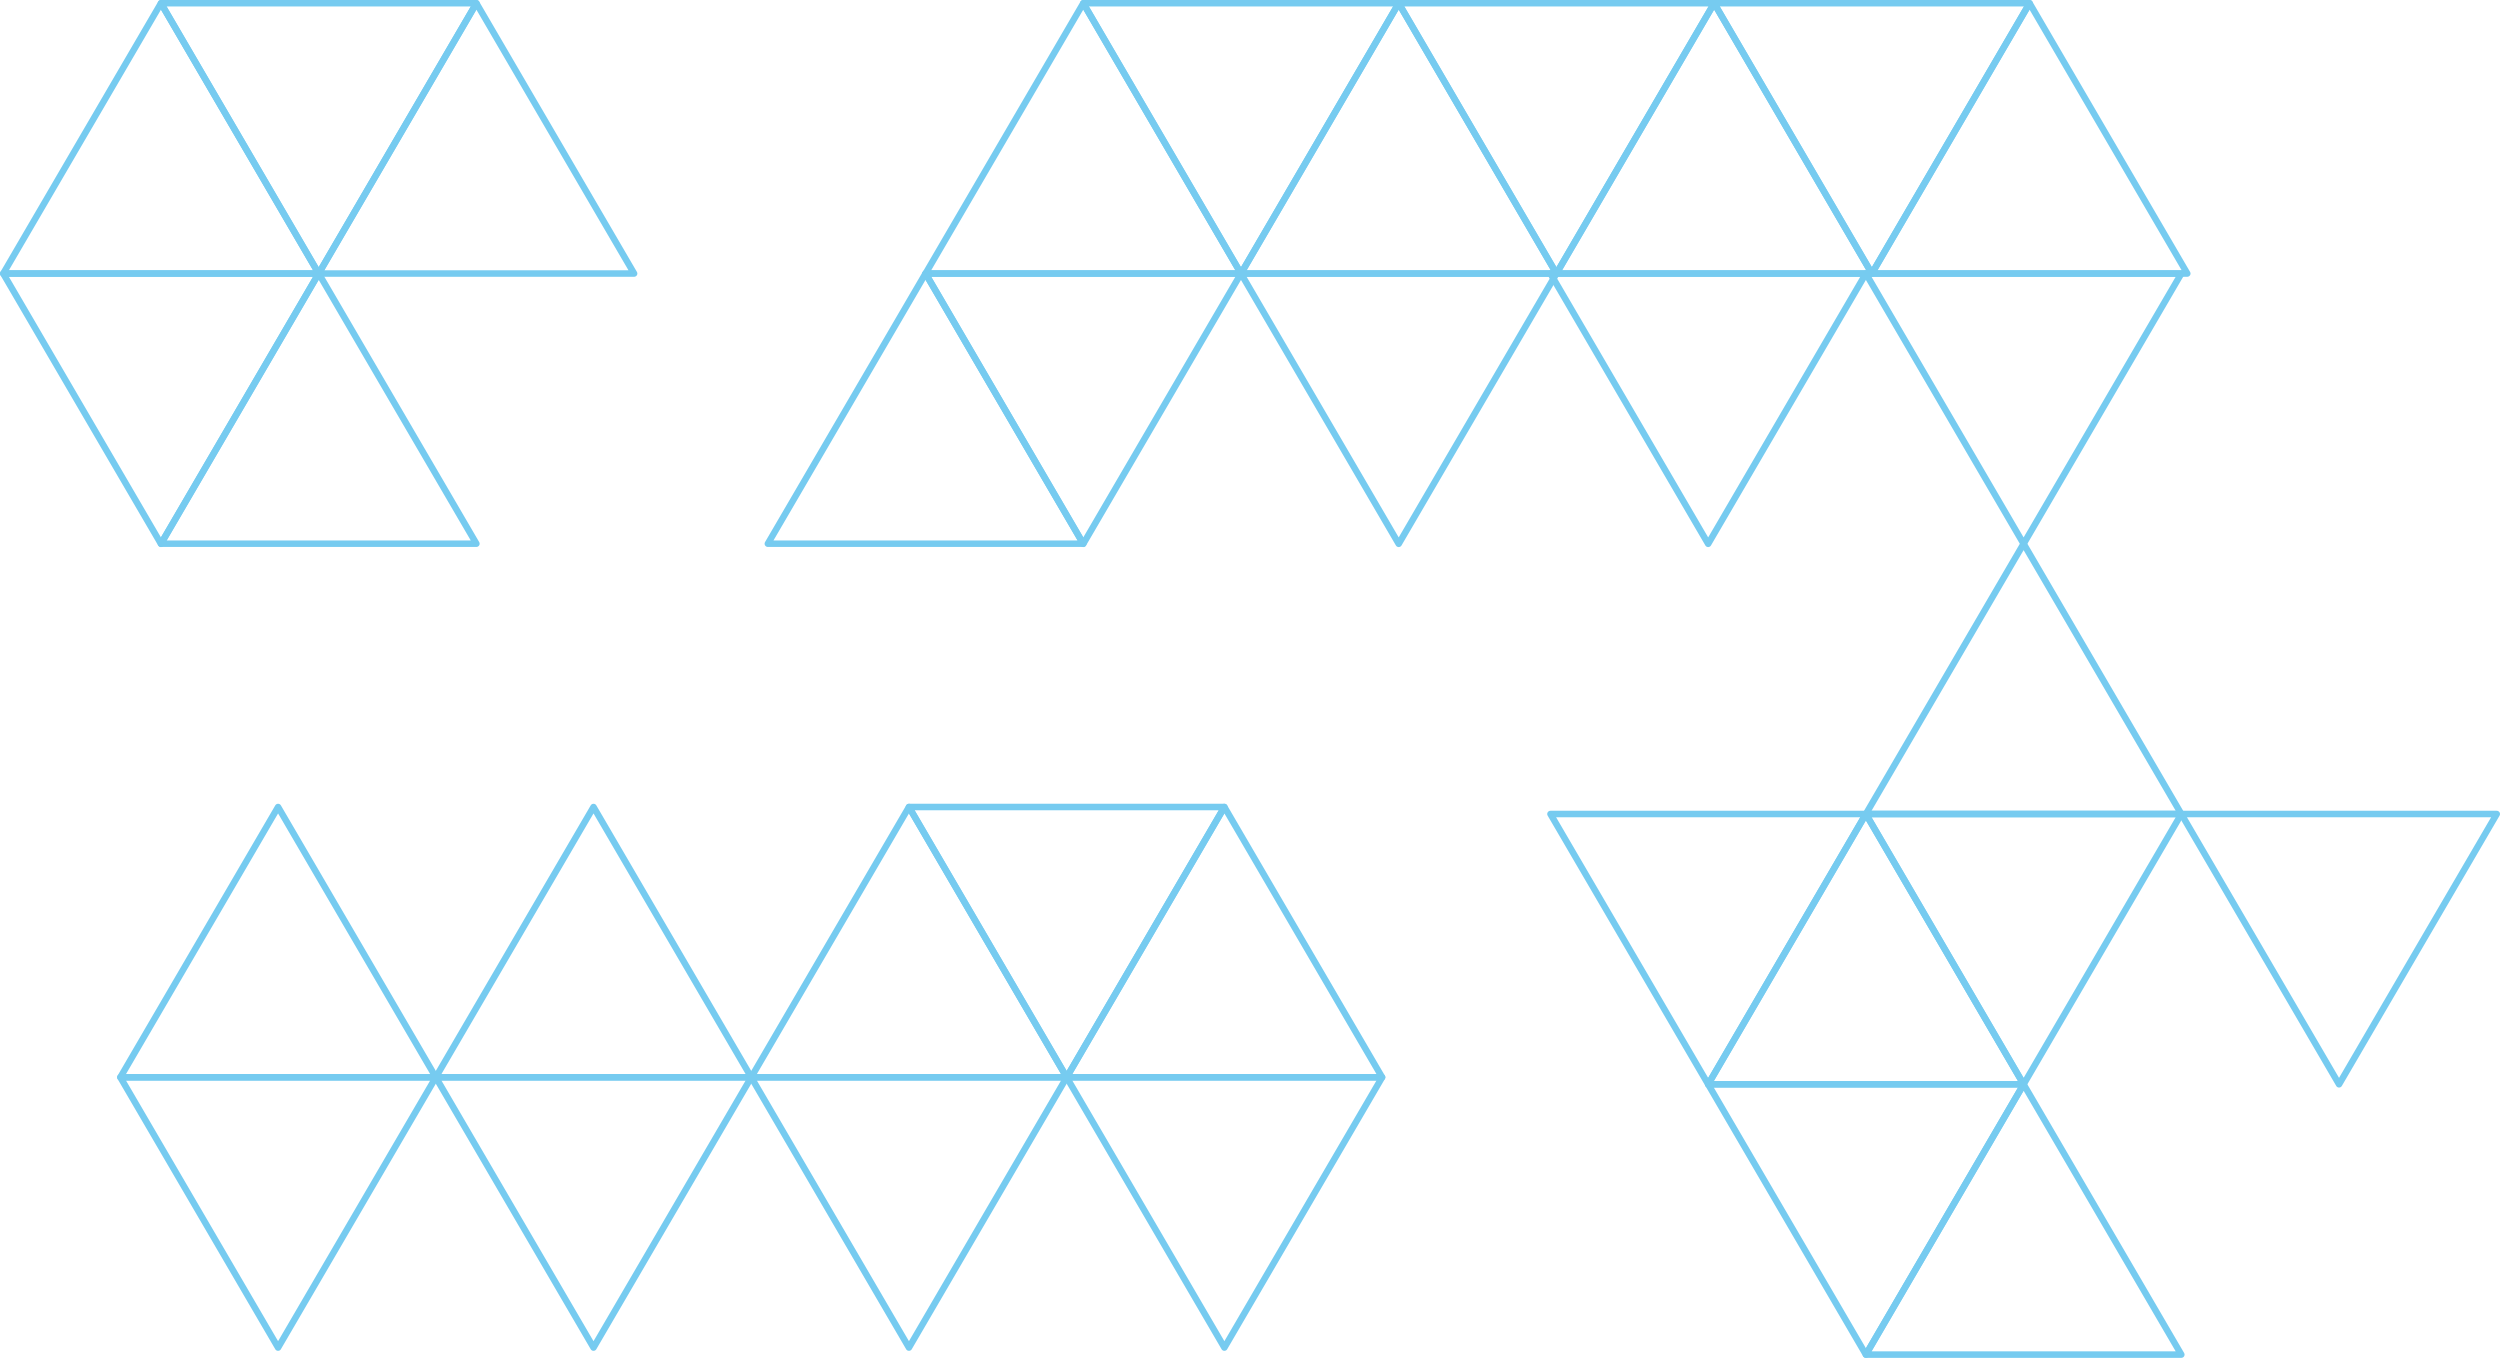 <?xml version="1.0" encoding="UTF-8"?>
<svg id="Layer_1" data-name="Layer 1" xmlns="http://www.w3.org/2000/svg" viewBox="0 0 192.75 104.69">
  <defs>
    <style>
      .cls-1 {
        fill: none;
        stroke: #76cbf0;
        stroke-linecap: round;
        stroke-linejoin: round;
        stroke-width: .5px;
      }
    </style>
  </defs>
  <path class="cls-1" d="m.25,21.09L12.41.25l12.16,20.84H.25Z"/>
  <path class="cls-1" d="m24.57,21.09L36.73.25l12.16,20.84h-24.32Z"/>
  <path class="cls-1" d="m36.73.25l-12.16,20.84L12.41.25h24.32Z"/>
  <path class="cls-1" d="m82.24,83.06l-12.16,20.84-12.16-20.84h24.32Z"/>
  <path class="cls-1" d="m57.92,83.06l12.16-20.84,12.16,20.84h-24.32Z"/>
  <path class="cls-1" d="m82.24,83.06l12.16-20.84,12.16,20.84h-24.32Z"/>
  <path class="cls-1" d="m9.28,83.06l12.16-20.84,12.16,20.84H9.28Z"/>
  <path class="cls-1" d="m33.6,83.06l12.16-20.84,12.16,20.84h-24.32Z"/>
  <path class="cls-1" d="m94.4,62.22l-12.16,20.84-12.16-20.84h24.32Z"/>
  <path class="cls-1" d="m106.56,83.06l-12.16,20.84-12.16-20.84h24.32Z"/>
  <path class="cls-1" d="m33.6,83.06l-12.16,20.84-12.16-20.84h24.32Z"/>
  <path class="cls-1" d="m57.92,83.06l-12.16,20.84-12.16-20.84h24.32Z"/>
  <path class="cls-1" d="m59.2,41.92l12.16-20.84,12.16,20.84h-24.32Z"/>
  <path class="cls-1" d="m95.68,21.09l-12.16,20.84-12.16-20.84h24.32Z"/>
  <path class="cls-1" d="m71.36,21.09L83.52.25l12.16,20.84h-24.32Z"/>
  <path class="cls-1" d="m95.68,21.09L107.84.25l12.16,20.84h-24.32Z"/>
  <path class="cls-1" d="m107.84.25l-12.16,20.84L83.52.25h24.32Z"/>
  <path class="cls-1" d="m120,21.09l-12.16,20.84-12.16-20.84h24.32Z"/>
  <path class="cls-1" d="m143.86,21.09l-12.16,20.84-12.16-20.84h24.32Z"/>
  <path class="cls-1" d="m168.18,21.09l-12.16,20.84-12.16-20.84h24.32Z"/>
  <path class="cls-1" d="m120,21.09L132.16.25l12.16,20.84h-24.32Z"/>
  <path class="cls-1" d="m132.16.25l-12.16,20.84L107.84.25h24.32Z"/>
  <path class="cls-1" d="m131.7,83.6l12.16-20.84,12.16,20.84h-24.32Z"/>
  <path class="cls-1" d="m168.18,62.76l-12.16,20.84-12.16-20.84h24.32Z"/>
  <path class="cls-1" d="m143.86,62.76l12.16-20.84,12.16,20.84h-24.32Z"/>
  <path class="cls-1" d="m192.5,62.76l-12.16,20.84-12.16-20.84h24.32Z"/>
  <path class="cls-1" d="m143.86,62.76l-12.16,20.84-12.16-20.84h24.32Z"/>
  <path class="cls-1" d="m143.86,104.44l12.16-20.84,12.16,20.84h-24.32Z"/>
  <path class="cls-1" d="m156.02,83.6l-12.16,20.84-12.16-20.84h24.32Z"/>
  <path class="cls-1" d="m144.32,21.09L156.48.25l12.16,20.84h-24.32Z"/>
  <path class="cls-1" d="m156.48.25l-12.16,20.84L132.16.25h24.32Z"/>
  <path class="cls-1" d="m12.41,41.92l12.16-20.84,12.16,20.84H12.41Z"/>
  <path class="cls-1" d="m24.57,21.09l-12.16,20.84L.25,21.09h24.32Z"/>
</svg>